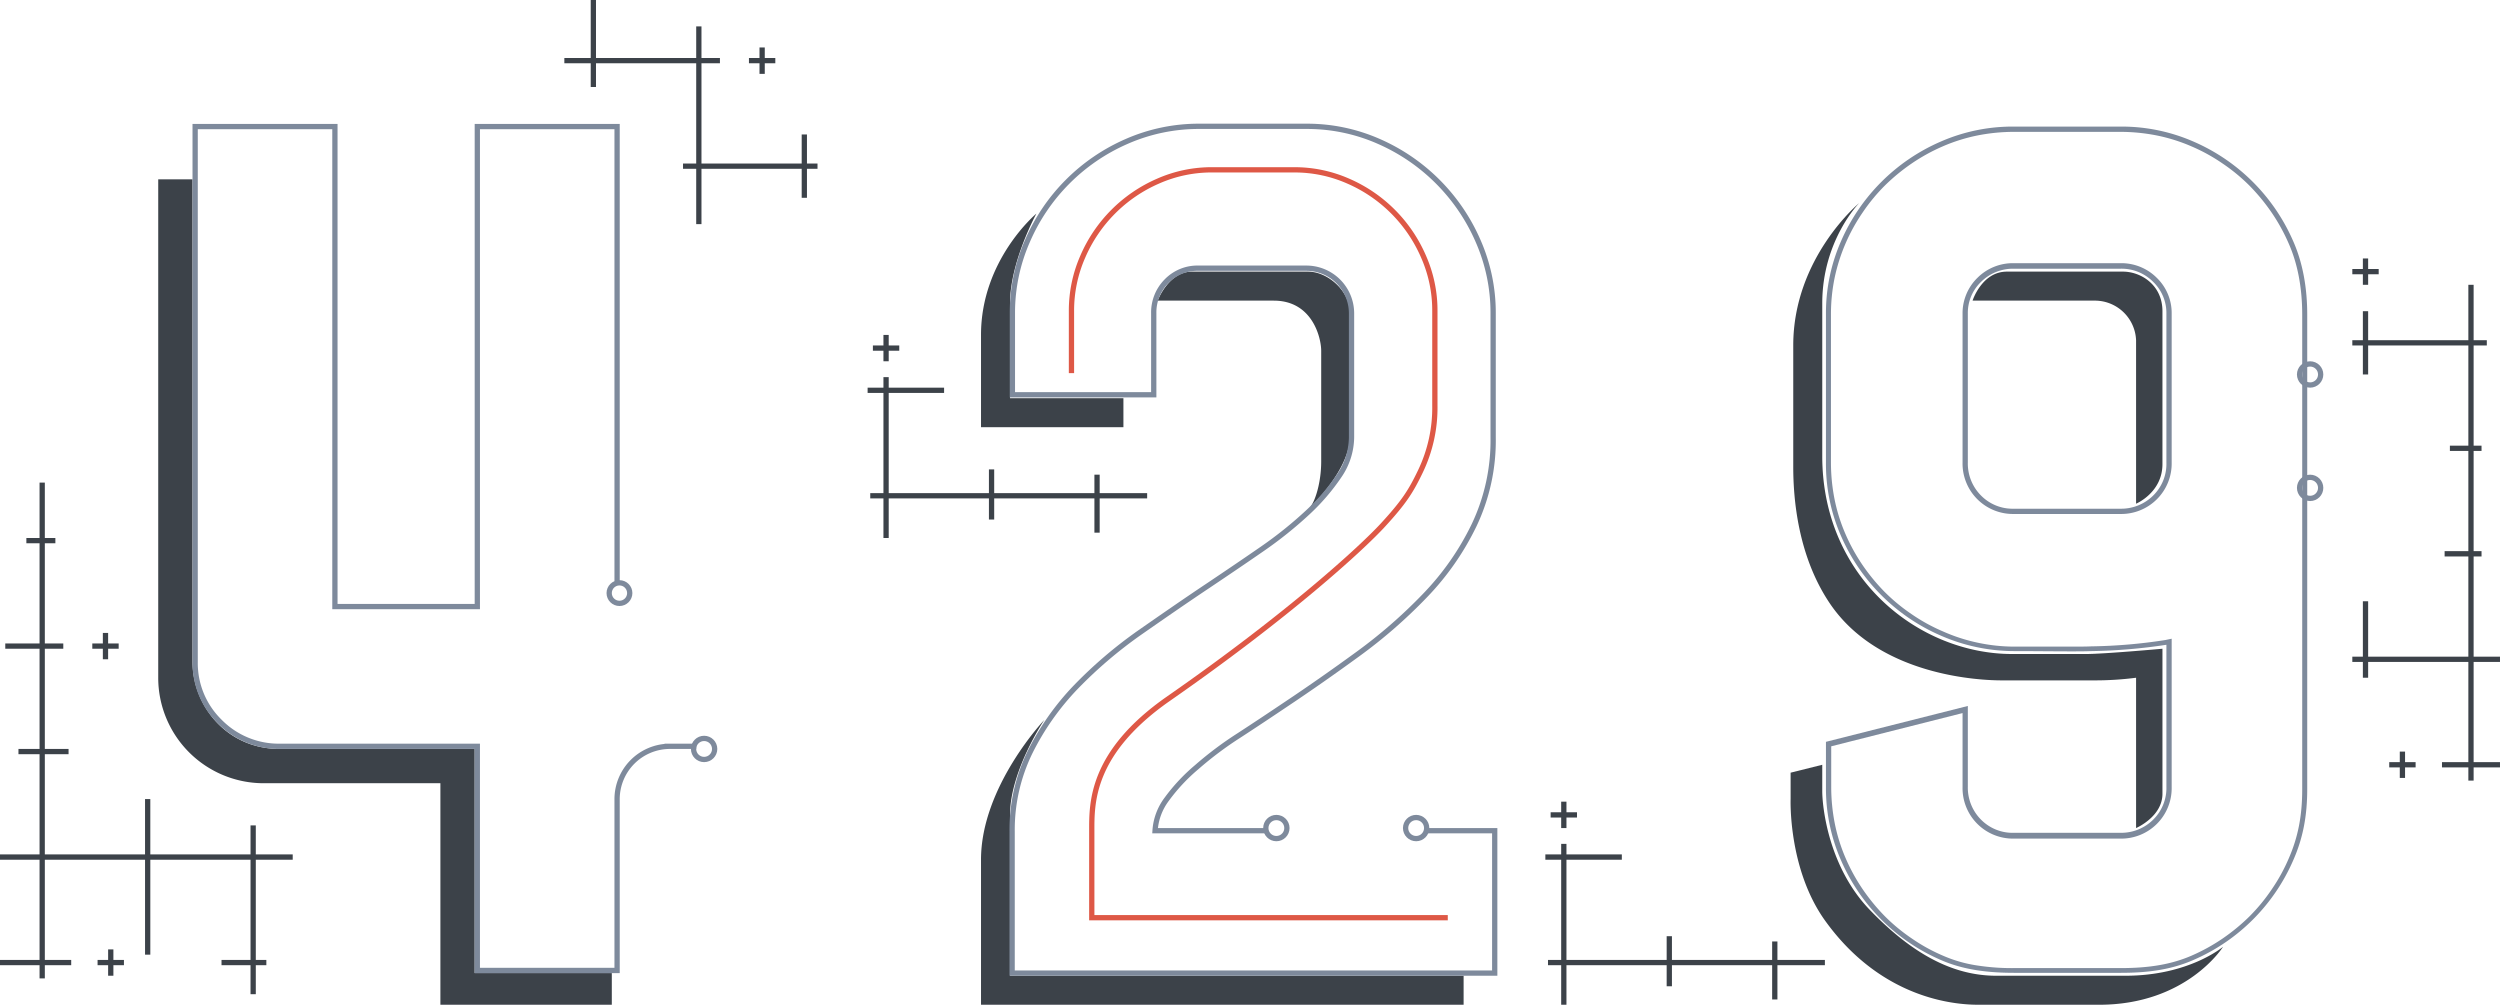 <svg xmlns="http://www.w3.org/2000/svg" x="0" y="0" viewBox="0 0 948 381"><path d="M132 297h-32a39.989 39.989 0 01-40-40V68h13v183c0 16.3 12.7 33 33 33h74v85h52v12h-65v-84z" fill="#3c4249"/><path d="M234 220.5V48h-53v182h-54V48H74v203.2a30.98 30.98 0 009.3 22.4A31.354 31.354 0 00106 283h75v85h53v-65.1m0 8.1v-8a20.059 20.059 0 0120-20h6m-8 0h12" fill="none" stroke="#7e8a9c" stroke-width="2"/><g transform="translate(262 279)" fill="none"><circle data-name="Эллипс 43" cx="5" cy="5" r="5"/><circle data-name="Эллипс 44" cx="4" cy="4" r="4" transform="translate(1 1)" stroke="#7e8a9c" stroke-width="2"/></g><g transform="translate(230 220)" fill="none"><circle data-name="Эллипс 45" cx="4.9" cy="4.9" r="4.9"/><circle data-name="Эллипс 46" cx="3.9" cy="3.9" r="3.9" transform="translate(1 1)" stroke="#7e8a9c" stroke-width="2"/></g><path d="M372 381v-55c0-27.7 24-53 24-53s-13 19.3-13 36v61h172v11zm125-189c1.7-2 4-9 4-17v-42c0-4.7-3.2-19-18-19h-44s4.1-11 13-11h44c7.5 0 16 7.4 16 16v46c0 12.9-14.8 27.2-15.1 27.2a.31.31 0 01.1-.2zm-125-30v-35c0-28.5 21-46 21-46s-10 18.3-10 34v36h43v11z" fill="#3c4249"/><path d="M480 315h-42a22.191 22.191 0 014.4-11.9 69.34 69.34 0 0111.4-12.2 133.524 133.524 0 0116-12c6-3.9 12-7.9 18.1-12 8.7-5.8 17.7-12.1 26.9-18.8a190.739 190.739 0 0025.4-22.1 102.575 102.575 0 0018.8-26.9 74.712 74.712 0 007.2-33.2v-47.2a67.491 67.491 0 00-5.7-27.3 72.875 72.875 0 00-37.7-37.8 67.371 67.371 0 00-27.2-5.7H455a68.046 68.046 0 00-27.7 5.7 72.523 72.523 0 00-37.7 37.8 67.491 67.491 0 00-5.7 27.3v31h53.6v-31a16.769 16.769 0 014.8-12 16.3 16.3 0 0112.3-5h40.8a17.136 17.136 0 0117.1 17v47.2a26.191 26.191 0 01-4.6 14.4 80.03 80.03 0 01-12 14 152.819 152.819 0 01-17.2 13.8c-6.5 4.5-13.3 9.1-20.3 13.8-8.7 5.8-17.5 11.9-26.4 18.1a167.678 167.678 0 00-24 20.5 99.357 99.357 0 00-17.4 24.7 66.963 66.963 0 00-6.8 30.1V369h183v-54h-26" fill="none" stroke="#7e8a9c" stroke-width="2"/><path d="M406.3 141.5V118a50.867 50.867 0 014.3-20.7 54.921 54.921 0 0128.5-28.6 50.181 50.181 0 0120.9-4.3h30.7a50.4 50.4 0 0120.6 4.3 54.921 54.921 0 0128.5 28.6 50.526 50.526 0 014.3 20.7v35.7a55.742 55.742 0 01-5.5 25.1c-3.6 7.5-6.2 11.6-14.2 20.3S489 233 443 265c-29.4 20.5-29 39.7-29 50v33h135" fill="none" stroke="#de5846" stroke-width="2"/><g transform="translate(479 309)" fill="none"><circle data-name="Эллипс 47" cx="5" cy="5" r="5"/><circle data-name="Эллипс 48" cx="4" cy="4" r="4" transform="translate(1 1)" stroke="#7e8a9c" stroke-width="2"/></g><g transform="translate(532 309)" fill="none"><circle data-name="Эллипс 49" cx="5" cy="5" r="5"/><circle data-name="Эллипс 50" cx="4" cy="4" r="4" transform="translate(1 1)" stroke="#7e8a9c" stroke-width="2"/></g><path d="M692 349c-14-19.6-13-46-13-46v-10l12-3v10c0 6.1 2.4 28.8 18 45s31 25 48 25h49c24.1 0 37-11 37-11s-13.7 22-47 22h-45.6c-6.3 0-35.9-.6-58.4-32zm118-92a121.664 121.664 0 01-16 1h-35c-7.6 0-46.2-1.4-65-29-12.3-18.1-14-40-14-52v-46c0-33.3 25-54 25-54s-14 14.2-14 38v58c0 46.2 36.7 75 72 75h28c6.9 0 29-2 29-2v55c0 8.7-10 13-10 13zm0-128a15.653 15.653 0 00-16-15h-46s3.5-11 13-11h44c6.9 0 15 5.1 15 15v58c0 10.8-10 15-10 15z" fill="#3c4249"/><path data-name="Контур 9" d="M874.9 137.6v-18.2c0-9.6-1.5-19.2-5.3-27.8a72.728 72.728 0 00-37.9-37.9 68.175 68.175 0 00-27.8-5.7h-40.3a68.174 68.174 0 00-27.8 5.7 72.728 72.728 0 00-37.9 37.9 67.612 67.612 0 00-5.7 27.4v56.5a68.176 68.176 0 005.7 27.8 72.728 72.728 0 0037.9 37.9 69.773 69.773 0 0028.1 5.9c11.7 0 22.1.2 29 0a194.549 194.549 0 0028.5-2.4v53.8a17.2 17.2 0 01-16.9 17.5h-40.9a17.2 17.2 0 01-17.5-16.9v-31.2l-53.8 13.6v17.1a68.176 68.176 0 005.7 27.8 72.728 72.728 0 0037.9 37.9c8.6 3.8 17.9 4.9 27.9 4.9h40.4c9.9 0 19-1.1 27.6-4.9a72.728 72.728 0 0037.9-37.9c3.8-8.6 5.3-17 5.3-27V187.9m-53.5-12.5a17.2 17.2 0 01-16.9 17.5h-40.9a17.2 17.2 0 01-17.5-16.9v-57.1a16.388 16.388 0 015-12 17.122 17.122 0 0112.5-5H804a17.122 17.122 0 0112.5 5 16.01 16.01 0 015 12z" fill="none"/><path data-name="Контур 10" d="M763.7 50a71.472 71.472 0 00-14 1.4 65.471 65.471 0 00-13 4.1 70.97 70.97 0 00-11.8 6.5 74.664 74.664 0 00-10.2 8.4 69.068 69.068 0 00-8.4 10.2 69.091 69.091 0 00-10.6 24.7 68.444 68.444 0 00-1.4 13.7v56.5a71.47 71.47 0 001.4 14 65.48 65.48 0 004.1 13 70.968 70.968 0 006.5 11.8 74.667 74.667 0 008.4 10.2 69.067 69.067 0 0010.2 8.4 67.181 67.181 0 0011.8 6.5 65.76 65.76 0 0013.2 4.3 66.877 66.877 0 0014.1 1.5h21.1c3.3 0 5.9 0 7.9-.1a199.1 199.1 0 0028.1-2.4l2.4-.5v56.3A19.132 19.132 0 01804 318h-40.3a19.132 19.132 0 01-19.5-19.5v-28.1L694.4 283v15.5a71.47 71.47 0 001.4 14 65.48 65.48 0 004.1 13 70.969 70.969 0 006.5 11.8 74.671 74.671 0 008.4 10.2 69.069 69.069 0 0010.2 8.4 67.181 67.181 0 0011.8 6.5 50.981 50.981 0 0012.9 3.7 85.7 85.7 0 0014.1 1h40.4c11.1 0 19.4-1.5 26.8-4.7a70.97 70.97 0 0011.8-6.5 74.662 74.662 0 0010.2-8.4 69.067 69.067 0 008.4-10.2 67.187 67.187 0 006.5-11.8c3.5-8 5.1-16.1 5.1-26.2V119.4c0-10.2-1.7-19.3-5.1-27a70.968 70.968 0 00-6.5-11.8 74.667 74.667 0 00-8.4-10.2 69.067 69.067 0 00-10.2-8.4 67.181 67.181 0 00-11.8-6.5 65.473 65.473 0 00-13-4.1 71.472 71.472 0 00-14-1.4h-40.3M804 194.9h-40.3a19.132 19.132 0 01-19.5-19.5v-56.5a18.749 18.749 0 015.6-13.5 19 19 0 0113.9-5.6H804a19 19 0 0113.9 5.6 18.584 18.584 0 015.6 13.5v56.5a19.132 19.132 0 01-19.5 19.5M763.7 48H804a68.121 68.121 0 0127.8 5.7 72.708 72.708 0 0137.8 37.8c3.8 8.6 5.3 18.2 5.3 27.8v179.9c0 9.9-1.5 18.4-5.3 27a72.708 72.708 0 01-37.8 37.8c-8.6 3.8-17.7 4.9-27.6 4.9h-40.4c-9.9 0-19.3-1.1-27.9-4.9a72.708 72.708 0 01-37.8-37.8 68.12 68.12 0 01-5.7-27.8v-17.1l53.8-13.6v30.6a17.2 17.2 0 005 12.5 16.808 16.808 0 0012.5 5H804a17.2 17.2 0 0012.5-5 16.808 16.808 0 005-12.5v-53.8a208.572 208.572 0 01-28.5 2.4c-2.3.1-5 .1-8 .1-6 0-13.2-.1-21-.1a69.678 69.678 0 01-28.1-5.9 72.708 72.708 0 01-37.8-37.8 68.12 68.12 0 01-5.7-27.8v-56.5a67.614 67.614 0 015.7-27.4 72.708 72.708 0 0137.8-37.8 68.119 68.119 0 0127.8-5.7zM804 192.9a17.2 17.2 0 0012.5-5 16.808 16.808 0 005-12.5v-56.5a16.387 16.387 0 00-5-12 16.808 16.808 0 00-12.5-5h-40.3a17.2 17.2 0 00-12.5 5 16.321 16.321 0 00-5 12v56.5a17.2 17.2 0 005 12.5 16.808 16.808 0 0012.5 5z" fill="#7e8a9c"/><g transform="translate(871 137)" fill="none"><circle data-name="Эллипс 51" cx="5" cy="5" r="5"/><circle data-name="Эллипс 52" cx="4" cy="4" r="4" transform="translate(1 1)" stroke="#7e8a9c" stroke-width="2"/></g><g transform="translate(871 180)" fill="none"><circle data-name="Эллипс 53" cx="5" cy="5" r="5"/><circle data-name="Эллипс 54" cx="4" cy="4" r="4" transform="translate(1 1)" stroke="#7e8a9c" stroke-width="2"/></g><path d="M592 381v-15h-5v-2h5v-38h-6v-2h6v-4h2v4h21v2h-21v38h38v-9h2v9h38v-7h2v7h18v2h-18v13h-2v-13h-38v8h-2v-8h-38v15zm0-67v-4h-4v-2h4v-4h2v4h4v2h-4v4zM335 204v-15h-5v-2h5v-38h-6v-2h6v-4h2v4h21v2h-21v38h38v-9h2v9h38v-7h2v7h18v2h-18v13h-2v-13h-38v8h-2v-8h-38v15zm0-67v-4h-4v-2h4v-4h2v4h4v2h-4v4zm601 159v-5h-10v-2h10v-38h-38v6h-2v-6h-4v-2h4v-21h2v21h38v-38h-9v-2h9v-38h-7v-2h7v-38h-38v11h-2v-11h-4v-2h4v-11h2v11h38v-21h2v21h5v2h-5v38h3v2h-3v38h3v2h-3v38h10v2h-10v38h10v2h-10v5zm-26-1v-4h-4v-2h4v-4h2v4h4v2h-4v4zm-14-187v-4h-4v-2h4v-4h2v4h4v2h-4v4zM95 377v-11H84v-2h11v-38H57v36h-2v-36H17v38h10v2H17v5h-2v-5H0v-2h15v-38H0v-2h15v-38H7v-2h8v-38H2v-2h13v-38h-5v-2h5v-21h2v21h4v2h-4v38h7v2h-7v38h9v2h-9v38h38v-21h2v21h38v-11h2v11h14v2H97v38h4v2h-4v11zm-54-7v-4h-4v-2h4v-4h2v4h4v2h-4v4zm-2-120v-4h-4v-2h4v-4h2v4h4v2h-4v4zM264 85V64h-5v-2h5V24h-38v9h-2v-9h-10v-2h10V0h2v22h38V10h2v12h7v2h-7v38h38V51h2v11h4v2h-4v11h-2V64h-38v21zm24-57v-4h-4v-2h4v-4h2v4h4v2h-4v4z" fill="#3c4249"/></svg>
